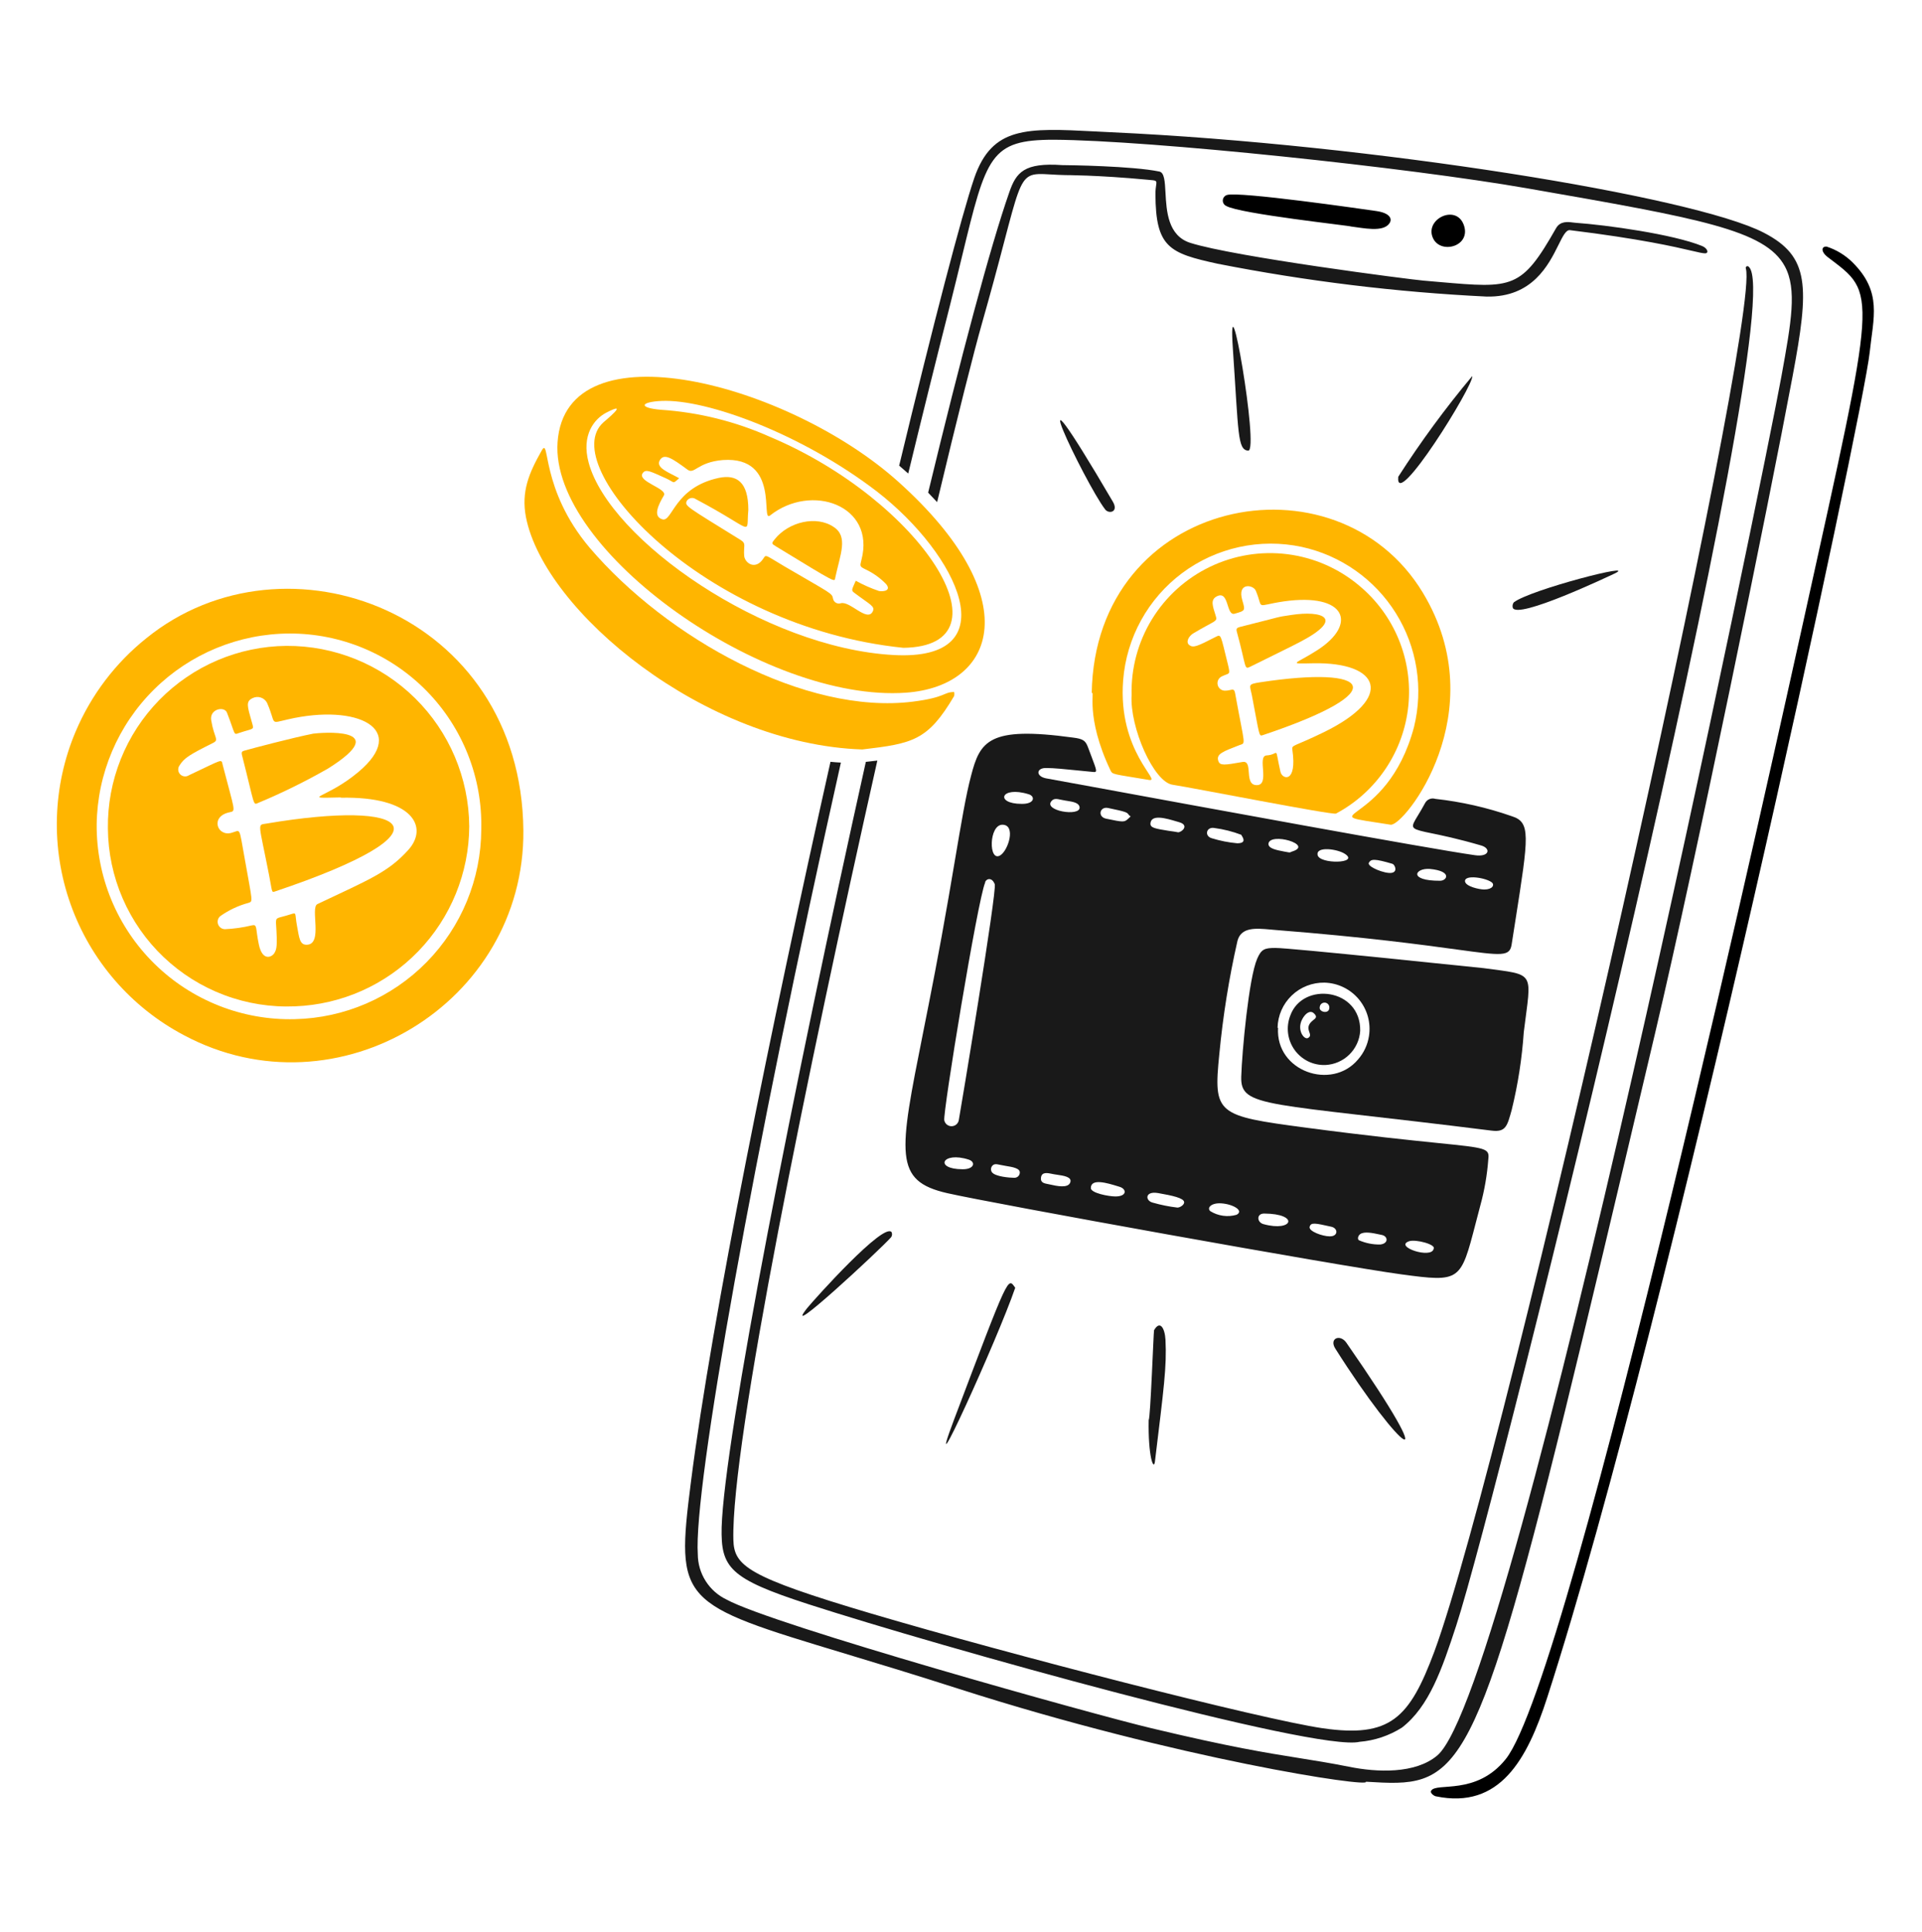 <svg width="192" height="193" viewBox="0 0 192 193" fill="none" xmlns="http://www.w3.org/2000/svg">
<path d="M186.771 35.234C186.175 40.994 167.023 130.956 154.563 169.567C152.566 175.759 149.83 180.761 143.446 179.445C143.331 179.445 142.812 179.138 142.966 178.889C143.455 178.015 147.459 179.417 150.415 175.73C157.059 167.445 177.9 72.137 180.175 61.951C187.567 28.514 187.539 29.465 182.604 25.701C181.846 25.125 181.961 24.588 182.479 24.636C183.451 24.953 184.335 25.492 185.062 26.21C188.057 29.186 187.135 31.73 186.771 35.234Z" fill="black"/>
<path d="M122.499 20.574C122.39 20.526 122.298 20.445 122.237 20.343C122.175 20.241 122.146 20.123 122.154 20.004C122.161 19.885 122.204 19.771 122.278 19.677C122.352 19.584 122.452 19.515 122.566 19.48C123.738 19.096 136.17 20.891 137.494 21.083C138.819 21.275 139.107 21.841 138.81 22.292C138.195 23.252 136.131 22.763 134.97 22.628C135.018 22.561 123.834 21.361 122.499 20.574Z" fill="black"/>
<path d="M143.177 23.846C142.217 21.926 145.433 20.333 146.22 22.454C147.008 24.576 143.993 25.44 143.177 23.846Z" fill="black"/>
<path fill-rule="evenodd" clip-rule="evenodd" d="M84.433 165.195C67.859 160.192 67.493 160.081 69.016 148.081C71.096 131.676 77.008 102.706 82.962 76.1C83.314 76.136 83.66 76.163 84.001 76.179C75.199 115.525 69.275 148.648 69.707 155.272V155.262C69.712 156.212 69.985 157.141 70.495 157.943C71.004 158.744 71.73 159.386 72.587 159.793C77.138 162.299 109.384 171.313 115.048 172.648C122.906 174.526 126.49 175.098 129.754 175.619C131.342 175.872 132.855 176.113 134.747 176.488C137.57 177.064 141.381 177.217 143.579 175.364C151.394 168.769 176.306 46.724 177.928 37.748L177.969 37.528C178.938 32.179 179.533 28.897 178.297 26.604C176.333 22.963 169.75 21.814 152.716 18.84L152.584 18.817C140.68 16.734 114.943 14.017 105.275 13.96C98.928 13.96 98.542 15.55 96.108 25.587C95.713 27.227 95.31 28.865 94.899 30.5C93.477 36.094 92.087 41.695 90.728 47.304L90.616 47.205C90.36 46.974 90.095 46.744 89.823 46.516C93.224 32.394 96.042 21.566 97.327 17.78C99.115 12.604 102.567 12.781 109.429 13.132C109.936 13.158 110.462 13.185 111.007 13.211C137.051 14.411 169.163 19.605 176.191 23.243C180.799 25.624 180.76 28.59 179.071 37.595C176.728 50.123 169.375 86.113 165.362 103.105L164.822 105.392C151.051 163.714 148.245 175.6 142.102 177.692C140.53 178.227 138.74 178.122 136.492 177.988L136.437 177.985C137.08 178.628 117.727 175.748 95.762 168.702C91.332 167.278 87.589 166.148 84.434 165.195H84.433ZM86.494 76.108C79.265 108.57 72.361 143.678 72.089 152.564C72.003 156.587 72.838 157.691 80.729 160.244C93.958 164.526 131.542 175.028 135.814 174.001C137.319 173.876 138.772 173.388 140.048 172.58C142.764 170.478 144.051 166.744 145.472 162.385C149.744 149.348 179.004 30.5 174.704 26.66C174.679 26.625 174.641 26.601 174.599 26.592C174.557 26.583 174.513 26.59 174.476 26.611C174.439 26.633 174.411 26.668 174.398 26.709C174.385 26.75 174.388 26.794 174.406 26.833C175.932 32.248 150.454 145.528 143.292 164.968C140.787 171.688 138.867 173.608 132.147 172.648C125.955 171.745 100.716 165.236 87.027 161.185C74.624 157.508 73.328 156.424 73.26 153.812C73.028 144.208 80.666 107.041 87.643 75.978C87.278 76.023 86.896 76.066 86.494 76.108ZM93.615 50.159C93.321 49.84 93.022 49.525 92.718 49.215C95.981 35.713 98.906 24.688 100.822 19.211C101.513 17.214 102.3 16.225 106.121 16.494C106.726 16.494 113.139 16.581 115.817 17.137C116.318 17.243 116.366 18.122 116.427 19.239C116.526 21.072 116.66 23.544 118.899 24.259C123.248 25.651 140.902 27.927 142.198 28.032L143.791 28.171C151.134 28.811 151.985 28.886 155.446 22.792C155.862 22.066 156.631 22.164 157.129 22.228C157.218 22.24 157.298 22.249 157.366 22.254C160.486 22.475 167.139 23.396 170.038 24.577C170.576 24.798 170.739 25.297 170.336 25.307C170.093 25.307 169.694 25.214 168.997 25.051C167.324 24.66 163.931 23.867 156.838 22.993C156.442 22.942 156.128 23.575 155.684 24.469C154.7 26.452 153.08 29.72 148.505 29.627C139.477 29.187 130.494 28.089 121.625 26.344C116.825 25.297 115.443 24.731 115.424 19.384C115.424 18.987 115.464 18.71 115.493 18.512C115.563 18.032 115.563 18.031 114.732 17.963C109.558 17.473 106.294 17.492 106.467 17.492C105.974 17.481 105.482 17.46 104.99 17.428C104.002 17.37 103.355 17.332 102.858 17.586C101.913 18.07 101.507 19.611 100.333 24.082C99.628 26.796 98.891 29.502 98.124 32.2C97.271 35.187 95.645 41.661 93.615 50.158V50.159Z" fill="#191919"/>
<path d="M127.393 94.696C126.318 94.696 126.001 94.82 125.588 95.771C124.753 97.691 124.072 105.025 123.995 107.55C123.899 110.708 126.385 110.104 149.003 112.945C150.443 113.128 150.568 112.456 151.009 110.891C151.637 108.335 152.041 105.731 152.219 103.105C152.977 96.932 153.486 97.432 148.196 96.712C148.1 96.712 128.728 94.667 127.393 94.696ZM127.624 102.673C127.648 101.453 128.157 100.292 129.037 99.446C129.917 98.6 131.097 98.138 132.318 98.161C132.975 98.18 133.62 98.338 134.211 98.625C134.802 98.912 135.325 99.323 135.745 99.828C136.164 100.334 136.472 100.923 136.646 101.557C136.82 102.19 136.857 102.854 136.754 103.503C136.619 104.37 136.239 105.182 135.659 105.841C133.038 108.961 127.412 107.041 127.672 102.673H127.624Z" fill="#191919"/>
<path d="M132.413 106.389C133.307 106.345 134.153 105.975 134.792 105.349C135.431 104.722 135.818 103.883 135.878 102.99C135.965 98.709 130.118 98.017 128.89 101.464C128.673 102.024 128.598 102.629 128.673 103.225C128.749 103.821 128.972 104.389 129.321 104.878C129.671 105.366 130.136 105.76 130.675 106.025C131.215 106.288 131.812 106.413 132.413 106.389ZM131.165 101.925C130.099 102.769 131.318 103.336 130.666 103.691C130.272 103.902 129.523 102.885 130.08 101.829C130.378 101.253 130.867 100.869 131.251 101.224C131.635 101.579 131.424 101.723 131.165 101.925ZM131.837 100.609C131.84 100.546 131.856 100.484 131.884 100.427C131.911 100.37 131.95 100.32 131.997 100.278C132.044 100.236 132.1 100.203 132.159 100.183C132.219 100.162 132.283 100.154 132.346 100.158C132.473 100.166 132.592 100.224 132.676 100.319C132.761 100.415 132.804 100.54 132.797 100.667C132.787 101.349 131.722 101.109 131.837 100.609Z" fill="#191919"/>
<path fill-rule="evenodd" clip-rule="evenodd" d="M130.445 112.646C121.527 111.465 121.2 111.312 121.805 105.302C122.166 101.494 122.772 97.713 123.619 93.984C123.991 92.591 125.459 92.726 126.91 92.856C127.072 92.872 127.233 92.885 127.392 92.899C136.498 93.617 142.073 94.379 145.499 94.847C150.083 95.474 150.816 95.575 151.008 94.339L151.383 91.948C152.721 83.432 152.924 82.132 151.008 81.532C148.541 80.669 145.984 80.09 143.386 79.804C143.192 79.743 142.983 79.751 142.795 79.829C142.607 79.906 142.453 80.047 142.359 80.227C142.084 80.738 141.838 81.144 141.64 81.468C140.929 82.639 140.855 82.761 142.359 83.107L142.906 83.22C143.982 83.441 145.617 83.775 147.994 84.47C148.954 84.767 148.781 85.641 147.331 85.43C142.617 84.76 119.496 80.507 109.311 78.633C106.366 78.093 104.503 77.75 104.477 77.75C103.421 77.529 103.517 76.656 104.602 76.723C105.251 76.723 106.319 76.828 107.85 76.982H107.851L109.21 77.116C109.634 77.158 109.59 77.04 108.996 75.472L108.682 74.639C108.442 73.996 108.202 73.804 107.175 73.68C98.765 72.528 97.901 74.025 96.999 77.519C96.504 79.376 96.045 82.084 95.376 86.037C95.186 87.153 94.981 88.369 94.752 89.692C93.808 95.163 92.924 99.591 92.208 103.186C89.786 115.331 89.259 117.971 94.637 119.193C99.197 120.23 133.594 126.441 140.007 127.305C145.885 128.097 145.907 128.01 147.423 122.164C147.56 121.632 147.711 121.053 147.879 120.422C148.293 118.915 148.56 117.372 148.675 115.814C148.811 114.707 148.501 114.675 143.642 114.183C140.916 113.905 136.759 113.484 130.445 112.646ZM149.059 88.175C148.503 87.686 146.237 87.321 146.352 88.06C146.429 88.55 147.754 88.857 148.272 88.857C149.107 88.857 149.299 88.396 149.059 88.175ZM142.839 86.803C141.341 86.688 140.631 88.003 143.875 87.984C144.547 87.974 145.104 87.023 142.839 86.803ZM139.105 86.294C137.31 85.766 136.955 85.795 136.744 86.188C136.532 86.582 138.346 87.302 139.008 87.196C139.671 87.091 139.325 86.361 139.105 86.294ZM134.391 85.324C133.661 84.806 131.424 84.499 131.626 85.42C131.827 86.342 135.773 86.275 134.391 85.324ZM126.711 84.297C126.711 84.763 127.465 84.909 128.3 85.07L128.323 85.075L128.376 85.084C128.73 85.151 128.813 85.166 128.885 85.145C128.909 85.137 128.932 85.127 128.955 85.115C128.984 85.1 129.013 85.087 129.043 85.075C131.347 84.393 126.826 83.088 126.711 84.297ZM99.917 85.449C100.723 84.969 101.52 82.406 100.147 82.387C98.775 82.368 98.736 86.159 99.917 85.449ZM95.789 111.84C95.933 111.081 99.629 88.886 99.37 88.32C99.043 87.504 98.41 87.859 98.41 88.175C97.661 89.903 94.166 111.216 94.33 111.916C94.366 112.089 94.462 112.243 94.602 112.351C94.742 112.459 94.916 112.513 95.092 112.504C95.269 112.495 95.436 112.423 95.564 112.301C95.691 112.179 95.771 112.015 95.789 111.84ZM96.778 115.843C94.109 114.979 93.283 116.803 96.163 116.803C97.344 116.812 97.478 116.073 96.778 115.843ZM99.879 116.359C99.552 116.29 99.414 116.261 99.235 116.361C99.177 116.399 99.127 116.448 99.088 116.505C99.049 116.562 99.022 116.626 99.007 116.694C98.993 116.762 98.992 116.832 99.005 116.9C99.018 116.968 99.044 117.033 99.082 117.091C99.408 117.552 100.906 117.657 101.309 117.657C101.45 117.665 101.589 117.617 101.695 117.524C101.801 117.43 101.865 117.299 101.875 117.158C101.914 116.707 101.175 116.582 100.455 116.467C100.211 116.428 100.026 116.389 99.879 116.359ZM102.768 79.344C99.946 78.47 99.36 80.303 102.058 80.303C103.383 80.323 103.421 79.545 102.768 79.344ZM105.283 117.302C105.227 117.291 105.171 117.28 105.115 117.268C104.638 117.169 104.1 117.058 103.997 117.59C103.892 118.133 104.307 118.213 104.665 118.281H104.666L104.765 118.3L104.858 118.32C105.562 118.479 106.696 118.733 106.915 118.118C107.111 117.572 106.262 117.448 105.607 117.352C105.499 117.337 105.391 117.32 105.283 117.302ZM105.994 79.891C106.128 79.919 106.277 79.951 106.445 79.977L106.559 79.994C107.182 80.092 107.783 80.186 107.847 80.639C107.962 81.628 104.074 80.985 105.082 79.977C105.313 79.746 105.583 79.803 105.994 79.891ZM111.633 118.493L111.631 118.492C110.626 118.184 108.97 117.676 108.97 118.684C108.97 119.184 110.765 119.52 111.427 119.52C112.599 119.52 112.56 118.78 111.85 118.56L111.633 118.493ZM110.698 80.716C112.503 81.091 112.589 81.148 112.752 81.388C112.817 81.481 112.879 81.51 112.913 81.528C112.93 81.536 112.94 81.541 112.942 81.549C112.946 81.561 112.924 81.581 112.863 81.636C112.809 81.684 112.756 81.732 112.704 81.782C112.32 82.147 112.234 82.147 110.496 81.782C109.613 81.6 109.853 80.534 110.698 80.716ZM115.699 119.184C114.336 118.944 114.384 119.971 115.181 120.144C115.98 120.372 116.795 120.536 117.619 120.633C117.888 120.633 118.33 120.345 118.291 120.076C118.234 119.673 117.111 119.433 115.699 119.184ZM117.571 82.069L117.802 82.136C118.829 82.434 118.071 83.144 117.677 83.144C117.735 83.144 116.871 83 116.775 83L116.751 82.997C115.406 82.779 114.922 82.701 114.922 82.281C114.976 81.297 116.488 81.746 117.571 82.069ZM124.003 83.394C123.13 83.062 122.222 82.833 121.296 82.712C120.49 82.578 120.288 83.528 121.056 83.739C121.882 83.993 122.731 84.161 123.591 84.239C124.505 84.239 124.204 83.742 124.061 83.506C124.028 83.452 124.003 83.412 124.003 83.395V83.394ZM120.903 120.988C120.528 120.652 121.018 120.134 122.026 120.211C123.197 120.297 124.301 120.95 123.523 121.353C123.085 121.479 122.626 121.511 122.174 121.448C121.723 121.385 121.29 121.229 120.903 120.988ZM126.279 121.228C125.501 121.228 125.549 122.102 126.211 122.284C129.168 123.1 129.84 121.248 126.279 121.228ZM130.829 122.544C130.963 122.092 131.357 122.179 132.989 122.544C133.69 122.697 133.699 123.532 132.816 123.504C132.115 123.504 130.695 122.995 130.829 122.544ZM138.01 123.36L137.767 123.309C137.138 123.174 136.266 122.988 135.869 123.292C135.696 123.417 135.571 123.724 135.735 123.888C136.411 124.187 137.146 124.335 137.885 124.32C138.739 124.224 138.663 123.475 138.01 123.36ZM140.765 123.993C139.21 124.531 143.021 125.798 143.213 124.752C143.501 124.32 141.418 123.772 140.765 123.993Z" fill="#191919"/>
<path d="M101.417 128.642C99.641 133.826 92.057 150.424 95.302 141.823C100.86 127.115 100.668 127.605 101.417 128.642Z" fill="#191919"/>
<path d="M115.285 132.887C115.871 131.85 116.361 132.657 116.428 133.847C116.562 136.535 116.265 138.647 115.372 146.01C115.247 146.97 114.681 145.463 114.748 141.844C114.921 141.834 115.237 132.964 115.285 132.887Z" fill="#191919"/>
<path d="M134.505 134.143C144.624 148.707 139.929 145.059 133.392 134.719C132.748 133.702 133.872 133.222 134.505 134.143Z" fill="#191919"/>
<path d="M80.631 130.676C81.418 129.716 88.311 122.036 89.069 123.092C89.104 123.172 89.118 123.26 89.11 123.347C89.101 123.435 89.071 123.518 89.021 123.591C87.898 124.858 77.885 134.141 80.631 130.676Z" fill="#191919"/>
<path d="M124.695 45.017C123.611 44.95 123.735 43.308 123.159 34.85C122.583 26.393 125.809 45.074 124.695 45.017Z" fill="#191919"/>
<path d="M139.68 47.627C141.929 44.121 144.398 40.761 147.072 37.566C147.273 38.43 139.324 51.198 139.68 47.627Z" fill="#191919"/>
<path d="M151.115 60.693C151.094 60.604 151.092 60.511 151.11 60.422C151.129 60.332 151.166 60.248 151.22 60.174C152.833 58.916 163.816 56.084 161.291 57.294C160.916 57.467 151.46 61.979 151.115 60.693Z" fill="#191919"/>
<path d="M110.391 50.876C108.413 48.312 100.925 32.636 111.197 50.165C111.754 51.183 110.736 51.365 110.391 50.876Z" fill="#191919"/>
<path d="M52.282 82.955C52.436 100.235 33.687 111.592 18.375 103.412C13.097 100.628 9.057 95.963 7.056 90.341C5.054 84.719 5.236 78.551 7.565 73.057C9.109 69.419 11.534 66.222 14.621 63.755C28.513 52.484 52.081 61.182 52.282 82.955ZM28.935 63.285C23.861 63.297 18.995 65.304 15.389 68.873C11.782 72.442 9.724 77.286 9.658 82.36C9.638 84.948 10.139 87.514 11.13 89.905C12.122 92.296 13.584 94.463 15.43 96.277C17.275 98.092 19.467 99.516 21.875 100.467C24.282 101.417 26.856 101.874 29.444 101.809C34.407 101.702 39.132 99.661 42.612 96.121C46.093 92.582 48.053 87.823 48.077 82.859C48.138 80.308 47.687 77.771 46.752 75.398C45.816 73.024 44.416 70.861 42.632 69.037C40.848 67.213 38.717 65.764 36.365 64.776C34.013 63.788 31.486 63.281 28.935 63.285Z" fill="#FFB500"/>
<path d="M46.876 82.539C46.852 87.204 45.027 91.68 41.782 95.032C38.538 98.384 34.124 100.354 29.462 100.529C27.057 100.632 24.657 100.249 22.404 99.404C20.151 98.559 18.091 97.269 16.347 95.611C14.603 93.953 13.212 91.96 12.255 89.752C11.298 87.544 10.796 85.166 10.779 82.76C10.747 80.389 11.184 78.036 12.064 75.835C12.944 73.634 14.25 71.629 15.907 69.934C17.565 68.239 19.541 66.888 21.721 65.959C23.902 65.03 26.245 64.541 28.616 64.52C33.425 64.494 38.047 66.377 41.47 69.755C44.893 73.133 46.837 77.73 46.875 82.539H46.876ZM34.05 79.659C29.817 79.745 32.581 79.832 35.807 77.115C40.895 72.843 35.721 70.251 28.761 71.864C26.841 72.296 27.647 72.401 26.668 70.193C26.535 69.949 26.314 69.765 26.049 69.68C25.785 69.594 25.498 69.613 25.247 69.733C24.527 70.069 24.7 70.52 25.17 72.181C25.391 72.958 25.391 72.718 23.893 73.217C23.289 73.429 23.558 73.448 22.674 71.192C22.415 70.51 20.908 70.817 21.1 71.96C21.398 73.765 21.925 73.88 21.282 74.216C18.959 75.377 18.402 75.704 17.922 76.481C17.832 76.614 17.791 76.775 17.806 76.935C17.822 77.095 17.892 77.244 18.006 77.358C18.119 77.472 18.269 77.542 18.429 77.557C18.589 77.573 18.749 77.532 18.882 77.441C22.377 75.8 22.089 75.781 22.252 76.433C23.433 80.993 23.596 81.013 22.962 81.137C20.956 81.531 21.686 83.585 23.106 83.201C24.066 82.952 23.846 82.443 24.441 85.745C25.238 90.248 25.295 90.027 24.796 90.2C23.787 90.474 22.834 90.926 21.983 91.534C21.872 91.635 21.794 91.768 21.76 91.914C21.726 92.06 21.737 92.214 21.793 92.353C21.848 92.493 21.944 92.613 22.069 92.696C22.194 92.78 22.342 92.823 22.492 92.821C23.382 92.78 24.266 92.654 25.132 92.446C25.746 92.302 25.497 92.667 25.861 94.366C26.226 96.065 27.167 95.614 27.407 95.211C27.647 94.808 27.724 94.52 27.57 92.197C27.57 91.573 27.666 91.774 29.039 91.333C29.673 91.131 29.433 91.217 29.663 92.456C29.893 93.694 29.932 94.376 30.623 94.376C32.313 94.376 30.959 90.67 31.708 90.315C36.863 87.867 38.773 87.147 40.799 84.891C42.825 82.635 41.27 79.544 34.05 79.688V79.659Z" fill="#FFB500"/>
<path d="M27.429 89.068C27.122 89.164 27.199 89.068 26.882 87.436C25.826 82.022 25.672 82.435 26.623 82.272C40.984 79.843 45.679 82.934 27.429 89.068Z" fill="#FFB500"/>
<path d="M32.767 76.774C30.52 78.06 28.196 79.205 25.807 80.201C25.25 80.451 25.48 80.537 24.165 75.401C24.108 75.161 24.165 75.046 24.405 74.988C25.212 74.758 29.205 73.702 31.288 73.289C31.864 73.203 39.525 72.531 32.767 76.774Z" fill="#FFB500"/>
<path d="M77.376 53.886C78.797 52.101 81.581 51.477 83.29 52.648C84.758 53.608 83.933 55.394 83.443 57.688C83.338 58.149 83.789 58.408 77.51 54.578C77.069 54.309 77.05 54.29 77.376 53.886Z" fill="#FFB500"/>
<path d="M89.76 48.144C78.835 38.314 56.515 32.362 55.699 44.179C54.95 55.018 76.435 70.195 90.489 69.197C99.552 68.554 102.624 59.712 89.76 48.144ZM65.923 45.955C66.355 45.255 67.132 45.773 68.678 46.915C69.379 47.434 69.638 46.167 72.22 45.955C77.98 45.562 75.955 52.272 76.924 51.495C81.043 48.221 87.484 50.467 86.054 55.93C85.891 56.592 85.872 56.583 86.486 56.89C87.242 57.249 87.928 57.74 88.512 58.339C89.049 58.983 88.31 59.117 87.811 59.04C87.007 58.77 86.229 58.426 85.488 58.013C85.065 58.973 85.017 58.973 85.372 59.242C86.966 60.442 87.446 60.566 87.177 61.094C86.62 62.17 84.912 60.019 83.999 60.259C83.92 60.287 83.836 60.297 83.752 60.29C83.669 60.283 83.587 60.258 83.514 60.218C83.441 60.177 83.377 60.121 83.326 60.054C83.276 59.986 83.24 59.909 83.222 59.827C83.107 59.232 83.145 59.376 78.355 56.573C76.435 55.44 76.54 55.363 76.262 55.786C75.484 56.986 74.438 56.275 74.342 55.555C74.255 54.509 74.582 54.317 73.987 53.943C68.486 50.535 68.38 50.544 68.611 50.035C68.656 49.964 68.714 49.902 68.783 49.854C68.853 49.806 68.931 49.773 69.013 49.755C69.096 49.738 69.181 49.738 69.264 49.755C69.346 49.772 69.425 49.805 69.494 49.853C75.542 53.05 74.505 53.578 74.755 50.938C74.755 48.125 73.584 47.367 71.798 47.741C67.344 48.701 67.171 52.167 66.172 51.879C65.174 51.591 65.788 50.4 66.316 49.498C66.729 48.787 63.513 48.096 64.233 47.223C64.55 46.848 64.972 47.088 66.499 47.77C67.459 48.202 67.142 48.394 67.843 47.77C66.825 47.194 65.443 46.733 65.923 45.955ZM89.27 65.434C76.368 64.733 60.892 53.914 58.809 46.234C58.041 43.44 59.395 41.837 60.547 41.232C63.043 39.936 60.383 42.087 60.278 42.192C55.478 46.483 70.118 62.659 90.249 64.714C101.395 64.56 92.054 50.007 76.924 43.642C73.481 42.103 69.792 41.186 66.028 40.935C63.743 40.743 63.955 40.147 66.096 40.051C70.636 39.859 80.159 43.383 87.609 49.104C95.712 55.383 100.838 66.067 89.27 65.434Z" fill="#FFB500"/>
<path d="M86.141 74.869C70.397 74.341 54.385 61.074 52.541 51.666C52.052 49.113 52.839 47.25 54.116 45.004C54.961 43.525 53.933 48.844 58.916 54.729C66.596 63.733 80.458 71.452 91.21 70.089C94.522 69.666 94.234 69.129 95.319 69.129C95.344 69.259 95.344 69.392 95.319 69.522C92.689 73.986 91.191 74.274 86.141 74.869Z" fill="#FFB500"/>
<path d="M113.042 69.436C112.975 66.774 113.678 64.149 115.066 61.876C116.454 59.603 118.469 57.78 120.869 56.624C123.268 55.468 125.95 55.03 128.592 55.361C131.235 55.693 133.725 56.78 135.765 58.492C137.508 59.935 138.869 61.785 139.728 63.879C140.586 65.973 140.916 68.245 140.688 70.497C140.461 72.748 139.682 74.909 138.422 76.788C137.161 78.668 135.458 80.208 133.461 81.273C133.116 81.446 119.167 78.7 117.141 78.393C115.25 78.134 112.85 72.662 113.042 69.436ZM131.215 66.258C128.536 66.306 129.362 66.383 131.589 64.953C135.65 62.342 134.469 59.193 128.258 60.076C125.253 60.518 126.271 60.95 125.445 59.001C125.186 58.396 123.573 58.166 124.101 59.961C124.408 61.017 124.408 60.998 123.343 61.305C122.46 61.564 122.815 58.895 121.528 59.586C120.895 59.932 121.144 60.546 121.442 61.506C121.644 62.13 121.442 61.929 119.186 63.282C118.764 63.542 118.408 64.146 118.812 64.444C119.215 64.742 119.599 64.569 121.471 63.609C121.999 63.34 121.932 63.426 122.642 66.287C122.94 67.506 122.824 67.19 122.066 67.564C121.906 67.635 121.776 67.76 121.698 67.917C121.621 68.074 121.601 68.253 121.642 68.423C121.683 68.594 121.783 68.744 121.923 68.848C122.064 68.953 122.237 69.004 122.412 68.994C122.997 68.994 123.247 68.658 123.372 69.196C124.38 74.735 124.485 74.169 123.784 74.447C122.258 75.052 121.442 75.292 121.711 76.031C121.874 76.502 122.325 76.434 124.12 76.118C125.253 75.916 124.197 78.441 125.551 78.431C126.904 78.422 125.551 75.551 126.511 75.465C127.864 75.398 127.288 74.342 127.912 77.097C128.095 77.894 129.592 78.258 129.103 74.908C129.026 74.38 129.18 74.639 132.232 73.151C139.384 69.657 137.829 66.134 131.215 66.258Z" fill="#FFB500"/>
<path d="M109.059 69.253C109.366 49.621 133.519 44.907 142.15 59.23C149.34 71.163 140.23 82.597 138.915 82.386C130.275 81.022 138.521 82.942 141.257 72.613C141.728 70.694 141.81 68.701 141.498 66.749C141.186 64.799 140.486 62.93 139.44 61.254C138.394 59.578 137.022 58.129 135.407 56.992C133.792 55.854 131.965 55.052 130.035 54.632C127.973 54.192 125.841 54.198 123.781 54.649C121.722 55.1 119.782 55.986 118.093 57.248C116.404 58.51 115.004 60.118 113.988 61.965C112.971 63.812 112.361 65.855 112.198 67.957C111.641 75.099 116.134 78.142 114.771 77.912C111.123 77.298 111.151 77.394 110.931 76.952C108.348 71.518 109.433 68.831 109.059 69.253Z" fill="#FFB500"/>
<path d="M126.157 73.436C125.744 73.571 125.849 73.58 125.053 69.433C124.851 68.415 124.592 68.358 125.897 68.156C136.928 66.476 139.385 69.001 126.157 73.436Z" fill="#FFB500"/>
<path d="M129.92 64.1C129.056 64.56 127.655 65.232 124.89 66.605C124.266 66.912 124.535 66.701 123.556 63.111C123.469 62.813 123.556 62.717 123.824 62.64C128.471 61.479 127.357 61.68 129.008 61.431C132.061 60.96 134.394 61.748 129.92 64.1Z" fill="#FFB500"/>
</svg>
